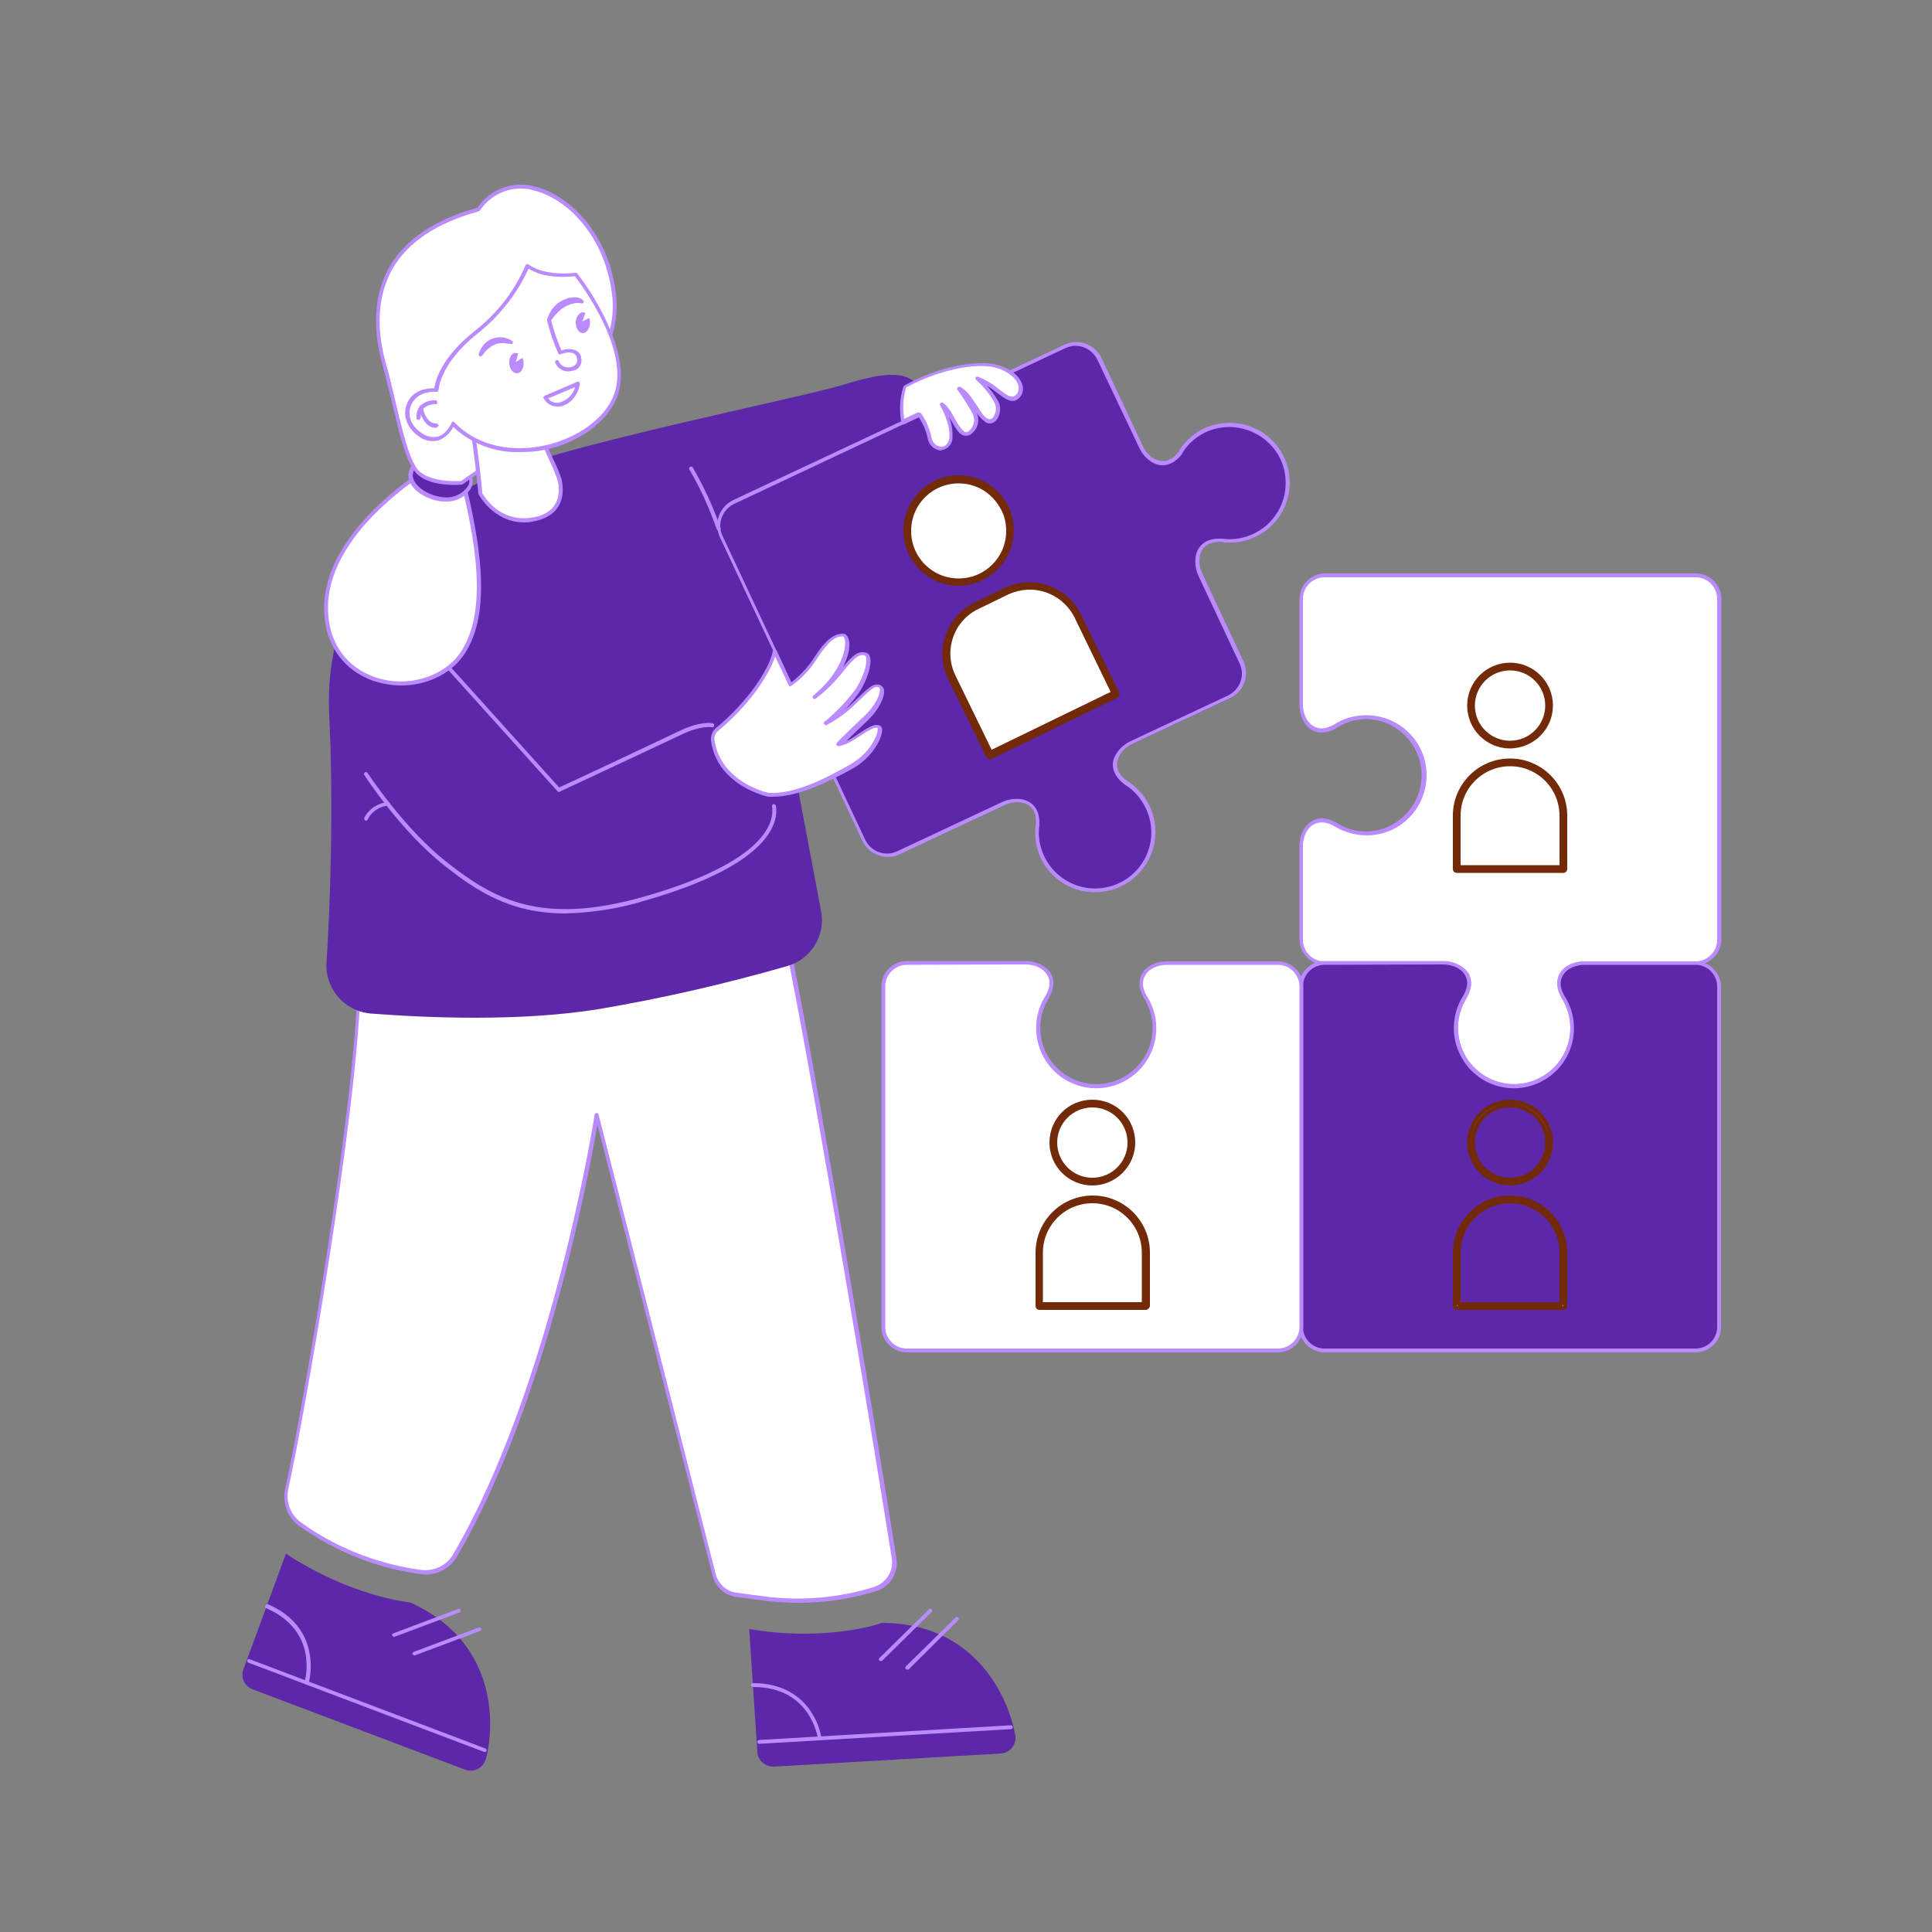 <svg transform="scale(1)" version="1.1" id="_x30_117_x5F_Hiring_x5F_5" xmlns="http://www.w3.org/2000/svg" xmlns:xlink="http://www.w3.org/1999/xlink" x="0px" y="0px" viewBox="0 0 500 500" xml:space="preserve" class="show_show__wrapper__graphic__5Waiy "><rect x="0" y="0" width="500" height="500" fill="#808080" stroke="none"/><title>React</title><style type="text/css">
	.st0{fill:#FFFFFF;}
	.st1{fill:#ba8bff;}
	.st2{fill:none;stroke:#732A09;stroke-linecap:round;stroke-linejoin:round;}
	.st3{fill:#5c27a9;}
</style><g id="puzzle-1"><path class="st0" d="M444.9,155v88.1c0,3.4-2.7,6.1-6.1,6.1H410c-3.7,0-8.6,2.9-5.6,8.6l0,0c1.6,2.4,2.5,5.3,2.5,8.2
		c0,8.3-6.7,15-15,15c-8.3,0-15-6.7-15-15c0-2.9,0.8-5.8,2.5-8.2l0,0c3-5.7-1.9-8.6-5.6-8.6h-30.7c-3.4,0-6.1-2.7-6.1-6.1v-24.2
		c0-3.7,2.9-8.6,8.6-5.6l0,0c2.4,1.6,5.3,2.5,8.2,2.5c8.3,0,15-6.7,15-15s-6.7-15-15-15l0,0c-2.9,0-5.8,0.8-8.2,2.5l0,0
		c-5.7,3-8.6-1.9-8.6-5.6V155c0-3.4,2.7-6.1,6.1-6.1h96C442.2,148.9,444.9,151.7,444.9,155z"></path><path class="st1" d="M391.9,281.6c-8.6,0-15.5-7-15.5-15.5c0-3,0.9-5.9,2.5-8.5l0,0l0,0c1.1-2,1.2-3.8,0.3-5.2
		c-1.1-1.9-3.6-2.7-5.5-2.7h-30.8c-3.6,0-6.6-3-6.6-6.6v-24.3c0-2.2,1-5,3.2-6.3c1.2-0.7,3.2-1.3,6.1,0.3h0.1l0,0
		c2.4,1.6,5.1,2.4,8,2.4c8-0.2,14.4-6.9,14.2-14.9c-0.2-7.7-6.4-14-14.2-14.2c-2.8,0-5.6,0.8-8,2.4l0,0l-0.1,0.1l0,0
		c-2.9,1.5-5,1-6.1,0.3c-2.2-1.3-3.2-4.1-3.2-6.3V155c0-3.6,3-6.6,6.6-6.6h96c3.6,0,6.6,3,6.6,6.6v88.1c0,3.6-3,6.6-6.6,6.6H410
		c-1.9,0-4.4,0.8-5.5,2.7c-0.9,1.4-0.8,3.2,0.3,5.2l0,0l0,0c4.7,7.2,2.6,16.8-4.6,21.5C397.7,280.7,394.8,281.5,391.9,281.6
		L391.9,281.6z M379.7,258.1L379.7,258.1c-4.4,6.7-2.5,15.7,4.2,20.1c6.7,4.4,15.7,2.5,20.1-4.2c3.2-4.8,3.2-11.1,0-15.9l0,0
		c0,0,0,0,0-0.1l0,0c-1.5-2.9-1-5-0.3-6.1c1.3-2.2,4.1-3.1,6.3-3.1h28.8c3.1,0,5.6-2.5,5.6-5.6V155c0-3.1-2.5-5.6-5.6-5.6h-96
		c-3.1,0-5.6,2.5-5.6,5.6v27.4c0,1.9,0.8,4.4,2.7,5.5c1.4,0.9,3.1,0.8,5.2-0.3l0,0c2.5-1.7,5.5-2.5,8.5-2.5
		c8.6,0,15.6,6.9,15.6,15.5c0,8.6-6.9,15.6-15.5,15.6c-3,0-6-0.9-8.6-2.5l0,0c-2-1.1-3.8-1.1-5.2-0.3c-1.9,1.1-2.7,3.6-2.7,5.5v24.3
		c0,3.1,2.5,5.6,5.6,5.6h30.8c2.2,0,5,1,6.4,3.1c0.7,1.2,1.3,3.2-0.3,6.1C379.7,258.1,379.7,258.1,379.7,258.1z"></path><path class="st0" d="M404.6,224.9H377v-13.8c0-7.6,6.2-13.8,13.8-13.8l0,0c7.6,0,13.8,6.2,13.8,13.8L404.6,224.9z"></path><path class="st0" d="M404.6,225.4H377c-0.3,0-0.5-0.2-0.5-0.5v-13.8c0-7.9,6.4-14.3,14.3-14.3c7.9,0,14.3,6.4,14.3,14.3v13.8
		C405.1,225.2,404.9,225.4,404.6,225.4z M377.6,224.4h26.5v-13.3c0-7.3-5.9-13.3-13.3-13.3c-7.3,0-13.3,5.9-13.3,13.3V224.4z"></path><circle class="st0" cx="390.8" cy="182.6" r="10.1"></circle><path class="st0" d="M390.8,193.2c-5.8,0-10.6-4.7-10.6-10.6S385,172,390.8,172c5.8,0,10.6,4.7,10.6,10.6v0
		C401.4,188.4,396.7,193.1,390.8,193.2z M390.8,173c-5.3,0-9.6,4.3-9.6,9.6s4.3,9.6,9.6,9.6c5.3,0,9.6-4.3,9.6-9.6c0,0,0,0,0,0
		C400.4,177.3,396.1,173,390.8,173z"></path><path class="st0" d="M404.6,224.9H377v-13.8c0-7.6,6.2-13.8,13.8-13.8l0,0c7.6,0,13.8,6.2,13.8,13.8L404.6,224.9z"></path><path class="st1" d="M404.6,225.4H377c-0.3,0-0.5-0.2-0.5-0.5v-13.8c0-7.9,6.4-14.3,14.3-14.3c7.9,0,14.3,6.4,14.3,14.3v13.8
		C405.1,225.2,404.9,225.4,404.6,225.4z M377.6,224.4h26.5v-13.3c0-7.3-5.9-13.3-13.3-13.3c-7.3,0-13.3,5.9-13.3,13.3V224.4z"></path><circle class="st0" cx="390.8" cy="182.6" r="10.1"></circle><path class="st1" d="M390.8,193.2c-5.8,0-10.6-4.7-10.6-10.6S385,172,390.8,172c5.8,0,10.6,4.7,10.6,10.6v0
		C401.4,188.4,396.7,193.1,390.8,193.2z M390.8,173c-5.3,0-9.6,4.3-9.6,9.6s4.3,9.6,9.6,9.6c5.3,0,9.6-4.3,9.6-9.6c0,0,0,0,0,0
		C400.4,177.3,396.1,173,390.8,173z"></path><path class="st2" d="M404.6,224.9H377v-13.8c0-7.6,6.2-13.8,13.8-13.8l0,0c7.6,0,13.8,6.2,13.8,13.8L404.6,224.9z"></path><path class="st2" d="M404.6,225.4H377c-0.3,0-0.5-0.2-0.5-0.5v-13.8c0-7.9,6.4-14.3,14.3-14.3c7.9,0,14.3,6.4,14.3,14.3v13.8
		C405.1,225.2,404.9,225.4,404.6,225.4z M377.6,224.4h26.5v-13.3c0-7.3-5.9-13.3-13.3-13.3c-7.3,0-13.3,5.9-13.3,13.3V224.4z"></path><circle class="st2" cx="390.8" cy="182.6" r="10.1"></circle><path class="st2" d="M390.8,193.2c-5.8,0-10.6-4.7-10.6-10.6S385,172,390.8,172c5.8,0,10.6,4.7,10.6,10.6v0
		C401.4,188.4,396.7,193.1,390.8,193.2z M390.8,173c-5.3,0-9.6,4.3-9.6,9.6s4.3,9.6,9.6,9.6c5.3,0,9.6-4.3,9.6-9.6c0,0,0,0,0,0
		C400.4,177.3,396.1,173,390.8,173z"></path></g><g id="puzzle-2"><path class="st3" d="M444.9,255.3v88.1c0,3.4-2.7,6.1-6.1,6.1h-96c-3.4,0-6.1-2.7-6.1-6.1v-88.1c0-3.4,2.7-6.1,6.1-6.1h30.8
		c3.7,0,8.6,2.9,5.6,8.6l0,0c-1.6,2.4-2.5,5.3-2.5,8.2c0,8.3,6.7,15,15,15c8.3,0,15-6.7,15-15c0-2.9-0.8-5.8-2.5-8.2l0,0
		c-3-5.7,1.9-8.6,5.6-8.6h28.8C442.1,249.2,444.9,252,444.9,255.3C444.9,255.3,444.9,255.3,444.9,255.3z"></path><path class="st1" d="M438.8,350h-96c-3.6,0-6.6-3-6.6-6.6v-88.1c0-3.6,3-6.6,6.6-6.6h30.8c2.2,0,5,1,6.4,3.1
		c0.7,1.2,1.3,3.2-0.3,6.2c0,0,0,0.1,0,0.1l0,0c-4.4,6.7-2.5,15.7,4.2,20.1c6.7,4.4,15.7,2.5,20.1-4.2c3.2-4.8,3.2-11.1,0-15.9l0,0
		c0,0,0,0,0-0.1l0,0c-1.5-2.9-1-5-0.3-6.1c1.3-2.2,4.1-3.1,6.3-3.1h28.8c3.6,0,6.6,3,6.6,6.6v88.1C445.4,347.1,442.4,350,438.8,350z
		 M342.8,249.7c-3.1,0-5.6,2.5-5.6,5.6v88.1c0,3.1,2.5,5.6,5.6,5.6h96c3.1,0,5.6-2.5,5.6-5.6v-88.1c0-3.1-2.5-5.6-5.6-5.6H410
		c-1.9,0-4.4,0.8-5.5,2.7c-0.9,1.4-0.8,3.2,0.3,5.2l0,0l0,0c4.7,7.2,2.7,16.8-4.5,21.5c-7.2,4.7-16.8,2.7-21.5-4.5
		c-3.4-5.2-3.4-11.9,0-17.1l0,0l0,0c1.1-2,1.2-3.8,0.3-5.2c-1.1-1.9-3.6-2.7-5.5-2.7L342.8,249.7z"></path><path class="st1" d="M404.6,338.5H377c-0.3,0-0.5-0.2-0.5-0.5v-13.8c0-7.9,6.4-14.3,14.3-14.3c7.9,0,14.3,6.4,14.3,14.3V338
		C405.1,338.3,404.9,338.5,404.6,338.5z M377.6,337.5h26.5v-13.3c0-7.3-5.9-13.3-13.3-13.3c-7.3,0-13.3,5.9-13.3,13.3V337.5z"></path><path class="st1" d="M390.8,306.3c-5.8,0-10.6-4.7-10.6-10.6s4.7-10.6,10.6-10.6s10.6,4.7,10.6,10.6v0
		C401.4,301.5,396.7,306.3,390.8,306.3z M390.8,286.1c-5.3,0-9.6,4.3-9.6,9.6s4.3,9.6,9.6,9.6s9.6-4.3,9.6-9.6v0
		C400.4,290.4,396.1,286.1,390.8,286.1z"></path><path class="st2" d="M404.6,338.5H377c-0.3,0-0.5-0.2-0.5-0.5v-13.8c0-7.9,6.4-14.3,14.3-14.3c7.9,0,14.3,6.4,14.3,14.3V338
		C405.1,338.3,404.9,338.5,404.6,338.5z M377.6,337.5h26.5v-13.3c0-7.3-5.9-13.3-13.3-13.3c-7.3,0-13.3,5.9-13.3,13.3V337.5z"></path><path class="st2" d="M390.8,306.3c-5.8,0-10.6-4.7-10.6-10.6s4.7-10.6,10.6-10.6s10.6,4.7,10.6,10.6v0
		C401.4,301.5,396.7,306.3,390.8,306.3z M390.8,286.1c-5.3,0-9.6,4.3-9.6,9.6s4.3,9.6,9.6,9.6s9.6-4.3,9.6-9.6v0
		C400.4,290.4,396.1,286.1,390.8,286.1z"></path></g><g id="puzzle-3"><path class="st0" d="M336.8,255.3v88.1c0,3.4-2.7,6.1-6.1,6.1h-96c-3.4,0-6.1-2.7-6.1-6.1v-88.1c0-3.4,2.7-6.1,6.1-6.1h30.8
		c3.7,0,8.6,2.9,5.6,8.6l0,0c-1.6,2.4-2.5,5.3-2.5,8.2c0,8.3,6.7,15,15,15c8.3,0,15-6.7,15-15c0-2.9-0.8-5.8-2.5-8.2l0,0
		c-3-5.7,1.9-8.6,5.6-8.6h28.8C334,249.2,336.7,252,336.8,255.3C336.8,255.3,336.8,255.3,336.8,255.3z"></path><path class="st1" d="M330.7,350h-96c-3.6,0-6.6-3-6.6-6.6v-88.1c0-3.6,3-6.6,6.6-6.6h30.8c2.2,0,5,1,6.4,3.1
		c0.7,1.2,1.3,3.2-0.3,6.2c0,0,0,0.1,0,0.1l0,0c-4.4,6.7-2.5,15.7,4.2,20.1c6.7,4.4,15.7,2.5,20.1-4.2c3.2-4.8,3.2-11.1,0-15.9l0,0
		c0,0,0,0,0-0.1l0,0c-1.5-2.9-1-5-0.3-6.1c1.3-2.2,4.1-3.1,6.3-3.1h28.8c3.6,0,6.6,3,6.6,6.6v88.1C337.2,347.1,334.3,350,330.7,350z
		 M234.7,249.7c-3.1,0-5.6,2.5-5.6,5.6v88.1c0,3.1,2.5,5.6,5.6,5.6h96c3.1,0,5.6-2.5,5.6-5.6v-88.1c0-3.1-2.5-5.6-5.6-5.6h-28.8
		c-1.9,0-4.4,0.8-5.5,2.7c-0.9,1.4-0.8,3.2,0.3,5.2l0,0l0,0c4.7,7.2,2.7,16.8-4.5,21.5c-7.2,4.7-16.8,2.7-21.5-4.5
		c-3.4-5.2-3.4-11.9,0-17.1l0,0l0,0c1.1-2,1.2-3.8,0.3-5.2c-1.1-1.9-3.6-2.7-5.5-2.7L234.7,249.7z"></path><path class="st0" d="M296.5,338h-27.5v-13.8c0-7.6,6.2-13.8,13.8-13.8c0,0,0,0,0,0l0,0c7.6,0,13.8,6.2,13.8,13.8c0,0,0,0,0,0V338z"></path><path class="st0" d="M296.5,338.5h-27.5c-0.3,0-0.5-0.2-0.5-0.5v-13.8c0-7.9,6.4-14.3,14.3-14.3c7.9,0,14.3,6.4,14.3,14.3V338
		C297,338.3,296.7,338.5,296.5,338.5L296.5,338.5z M269.5,337.5H296v-13.3c0-7.3-5.9-13.3-13.3-13.3c-7.3,0-13.3,5.9-13.3,13.3
		V337.5z"></path><circle class="st0" cx="282.7" cy="295.7" r="10.1"></circle><path class="st0" d="M282.7,306.3c-5.8,0-10.6-4.7-10.6-10.6s4.7-10.6,10.6-10.6s10.6,4.7,10.6,10.6v0
		C293.3,301.5,288.5,306.3,282.7,306.3z M282.7,286.1c-5.3,0-9.6,4.3-9.6,9.6s4.3,9.6,9.6,9.6s9.6-4.3,9.6-9.6v0
		C292.3,290.4,288,286.1,282.7,286.1z"></path><path class="st0" d="M296.5,338h-27.5v-13.8c0-7.6,6.2-13.8,13.8-13.8c0,0,0,0,0,0l0,0c7.6,0,13.8,6.2,13.8,13.8c0,0,0,0,0,0V338z"></path><path class="st1" d="M296.5,338.5h-27.5c-0.3,0-0.5-0.2-0.5-0.5v-13.8c0-7.9,6.4-14.3,14.3-14.3c7.9,0,14.3,6.4,14.3,14.3V338
		C297,338.3,296.7,338.5,296.5,338.5L296.5,338.5z M269.5,337.5H296v-13.3c0-7.3-5.9-13.3-13.3-13.3c-7.3,0-13.3,5.9-13.3,13.3
		V337.5z"></path><circle class="st0" cx="282.7" cy="295.7" r="10.1"></circle><path class="st1" d="M282.7,306.3c-5.8,0-10.6-4.7-10.6-10.6s4.7-10.6,10.6-10.6s10.6,4.7,10.6,10.6v0
		C293.3,301.5,288.5,306.3,282.7,306.3z M282.7,286.1c-5.3,0-9.6,4.3-9.6,9.6s4.3,9.6,9.6,9.6s9.6-4.3,9.6-9.6v0
		C292.3,290.4,288,286.1,282.7,286.1z"></path><path class="st2" d="M296.5,338h-27.5v-13.8c0-7.6,6.2-13.8,13.8-13.8c0,0,0,0,0,0l0,0c7.6,0,13.8,6.2,13.8,13.8c0,0,0,0,0,0V338z"></path><path class="st2" d="M296.5,338.5h-27.5c-0.3,0-0.5-0.2-0.5-0.5v-13.8c0-7.9,6.4-14.3,14.3-14.3c7.9,0,14.3,6.4,14.3,14.3V338
		C297,338.3,296.7,338.5,296.5,338.5L296.5,338.5z M269.5,337.5H296v-13.3c0-7.3-5.9-13.3-13.3-13.3c-7.3,0-13.3,5.9-13.3,13.3
		V337.5z"></path><circle class="st2" cx="282.7" cy="295.7" r="10.1"></circle><path class="st2" d="M282.7,306.3c-5.8,0-10.6-4.7-10.6-10.6s4.7-10.6,10.6-10.6s10.6,4.7,10.6,10.6v0
		C293.3,301.5,288.5,306.3,282.7,306.3z M282.7,286.1c-5.3,0-9.6,4.3-9.6,9.6s4.3,9.6,9.6,9.6s9.6-4.3,9.6-9.6v0
		C292.3,290.4,288,286.1,282.7,286.1z"></path></g><g id="character"><path class="st0" d="M203.5,243.3c7,33.6,24.1,135.9,27.8,160.1c0.5,3.5-1.6,6.8-4.9,7.9l0,0c-9.4,2.9-19.2,3.7-28.9,2.4l-6.8-0.9
		c-2.9-0.4-5.2-2.5-5.9-5.3l-30.3-118.9c0,0-10.7,69.6-36.7,113.9c-1.8,3.1-5.3,4.8-8.8,4.4l0,0c-10.3-1.4-20.2-5.1-28.9-10.8
		l-2-1.4c-3.1-2-4.6-5.7-3.8-9.3c4.3-19.6,17.7-96.9,18.7-129.6L203.5,243.3z"></path><path class="st1" d="M206.6,414.8c-3.1,0-6.1-0.2-9.1-0.6l-6.8-0.9c-3.1-0.4-5.6-2.6-6.3-5.6L154.6,291
		c-2.1,12.6-13.3,72.4-36.3,111.8c-1.9,3.3-5.6,5.1-9.3,4.6c-10.4-1.4-20.4-5.1-29.2-10.9l-2-1.3c-3.2-2.1-4.8-6-4-9.8
		c4.3-19.5,17.7-96.4,18.7-129.5c0-0.2,0.2-0.5,0.4-0.5l110.7-12.5c0.3,0,0.5,0.1,0.6,0.4c7.2,34.5,24.3,137.5,27.8,160.1
		c0.6,3.7-1.7,7.3-5.3,8.4C220.1,413.8,213.4,414.8,206.6,414.8z M154.4,288c0.2,0,0.4,0.2,0.5,0.4l30.3,118.9
		c0.7,2.6,2.8,4.6,5.5,4.9l6.8,0.9c9.6,1.3,19.4,0.5,28.7-2.4c3.1-1,5.1-4.1,4.6-7.3c-3.5-22.6-20.4-124.7-27.7-159.6L93.3,256.2
		c-1.1,33.4-14.4,109.8-18.7,129.2c-0.7,3.4,0.7,6.9,3.6,8.8l2,1.4c8.7,5.7,18.5,9.3,28.8,10.7c3.4,0.4,6.7-1.2,8.3-4.1
		c25.6-43.7,36.5-113,36.6-113.8C154,288.2,154.2,288.1,154.4,288L154.4,288z"></path><path class="st3" d="M238.1,100.3c-3.1-4.2-8.3-4.3-19.6-0.8s-73.6,15.8-91.2,23.8s-43.9,24.8-42.1,61.8
		c1.2,24.4,0.2,49.8-0.7,64.1c-0.4,6.7,4.7,12.5,11.4,13.1c14.3,1.1,38.8,2.2,59.4-1.2c16.4-2.8,32.5-6.5,48.5-11.1
		c6.1-1.8,9.9-7.9,8.7-14.2l-8.8-46.6l34.4-73.1V100.3z"></path><path class="st3" d="M312.3,111.2c-2.9,1.2-5.4,3.3-7,6l0,0c-3.9,5.1-8.6,1.9-10.1-1.4l-10.7-22.8c-1.6-3.4-5.6-4.8-8.9-3.3
		c0,0,0,0-0.1,0l-85.7,40.2c-3.4,1.6-4.8,5.6-3.3,9c0,0,0,0,0,0l36.9,78.6c1.6,3.4,5.6,4.8,9,3.3c0,0,0,0,0,0l27.3-12.8
		c3.4-1.6,9-1.1,8.7,5.4l0,0c-0.4,2.8,0,5.6,1.1,8.2c3.4,7.6,12.3,10.9,19.9,7.5c7.6-3.4,10.9-12.3,7.5-19.9
		c-1.2-2.7-3.2-4.9-5.7-6.4l0,0c-5.1-3.9-1.9-8.6,1.5-10.1l25.4-11.9c3.4-1.6,4.8-5.6,3.3-9c0,0,0,0,0,0l-10.7-22.8
		c-1.6-3.4-1.1-9,5.4-8.7l0,0c8.2,1.2,15.8-4.5,17-12.7c0.5-3.2-0.1-6.5-1.7-9.3C327.7,111.2,319.5,108.2,312.3,111.2z"></path><path class="st1" d="M283.5,230.9c-8.6,0.1-15.6-6.8-15.6-15.4c0-0.8,0-1.5,0.2-2.3l0,0l0,0c0.1-2.3-0.5-3.9-1.9-4.8
		c-1.8-1.2-4.4-0.9-6.1-0.1l-27.3,12.8c-3.6,1.7-7.9,0.1-9.6-3.5l-36.9-78.6c-1.7-3.6-0.1-7.9,3.5-9.6c0,0,0,0,0,0l85.7-40.2
		c3.6-1.7,7.9-0.1,9.6,3.5l10.7,22.8c0.8,1.8,2.6,3.6,4.8,3.8c1.6,0.2,3.2-0.7,4.5-2.5l0,0l0-0.1c1.7-2.7,4.2-4.9,7.1-6.1l0,0
		c7.4-3,15.9-0.1,19.7,6.9c4.1,7.5,1.3,17-6.3,21.1c-2.9,1.6-6.3,2.2-9.6,1.7h-0.1c-2.2-0.1-3.8,0.6-4.7,1.9
		c-1.2,1.8-0.9,4.4-0.1,6.1l10.7,22.8c1.7,3.6,0.1,7.9-3.5,9.6l-25.4,11.9c-2,0.9-3.4,2.6-3.8,4.8c-0.2,1.6,0.6,3.2,2.5,4.6l0,0
		c0,0,0,0,0.1,0.1c7.3,4.5,9.5,14.1,5,21.4C293.8,228.1,288.8,230.9,283.5,230.9z M269,213.3c0,0.1,0,0.1,0,0.2
		c-0.4,2.6,0,5.3,1.1,7.8c3.2,7.1,11.4,10.5,18.7,7.6c7.5-3,11.1-11.4,8.1-18.9c-1.2-2.9-3.2-5.4-5.9-7l-0.1-0.1l0,0
		c-2.6-2-3-4.1-2.9-5.4c0.3-2.5,2.4-4.6,4.4-5.6l25.4-11.9c3.1-1.5,4.5-5.2,3-8.3c0,0,0,0,0,0l-10.7-22.8c-0.9-2-1.2-5,0.2-7.1
		c0.8-1.2,2.4-2.5,5.7-2.4l0,0c0.1,0,0.1,0,0.2,0c8,1.1,15.3-4.5,16.4-12.4c0.4-3.1-0.1-6.2-1.6-8.9c-3.6-6.5-11.5-9.3-18.4-6.5l0,0
		c-2.8,1.2-5.2,3.2-6.7,5.8v0.1l0,0c-2,2.6-4.1,3-5.5,2.9c-2.5-0.3-4.6-2.4-5.5-4.4L284,93.1c-1.5-3.1-5.2-4.5-8.3-3L190,130.4
		c-3.1,1.5-4.5,5.2-3,8.3c0,0,0,0,0,0l36.9,78.6c1.5,3.1,5.2,4.5,8.3,3l27.3-12.8c2-0.9,5-1.2,7.1,0.2
		C267.7,208.4,269.1,210,269,213.3L269,213.3z M305.4,117.2L305.4,117.2z"></path><path class="st0" d="M288.7,179.5l-32.6,15.9l-9.9-20.2c-3.3-6.8-0.5-15.1,6.3-18.4c0,0,0,0,0,0l7.8-3.8c6.8-3.3,15.1-0.5,18.4,6.3
		L288.7,179.5z"></path><path class="st0" d="M256.2,195.9c-0.1,0-0.1,0-0.2,0c-0.1,0-0.2-0.1-0.3-0.2l-9.9-20.2c-3.4-7.1-0.5-15.6,6.6-19.1l7.8-3.8
		c7.1-3.4,15.6-0.5,19.1,6.6l9.9,20.2c0.1,0.2,0,0.5-0.2,0.7c0,0,0,0,0,0l-32.6,15.9C256.3,195.9,256.2,195.9,256.2,195.9z
		 M266.5,152.1c-2,0-4,0.5-5.8,1.3l-7.8,3.8c-6.6,3.2-9.3,11.2-6.1,17.8c0,0,0,0,0,0l9.6,19.7l31.7-15.4l-9.6-19.8
		C276.2,155,271.6,152.1,266.5,152.1L266.5,152.1z"></path><circle class="st0" cx="248" cy="137.4" r="13.3"></circle><path class="st0" d="M248.1,151.1c-7.6,0-13.8-6.2-13.8-13.8c0-7.6,6.2-13.8,13.8-13.8c5.3,0,10.1,3,12.4,7.7l0,0
		c3.3,6.8,0.5,15.1-6.4,18.4C252.2,150.6,250.1,151.1,248.1,151.1z M248.1,124.6c-7.1,0-12.8,5.7-12.8,12.8s5.7,12.8,12.8,12.8
		s12.8-5.7,12.8-12.8c0-1.9-0.4-3.9-1.3-5.6l0,0c-1.5-3-4.1-5.4-7.3-6.5C250.9,124.8,249.4,124.6,248.1,124.6L248.1,124.6z"></path><path class="st0" d="M288.7,179.5l-32.6,15.9l-9.9-20.2c-3.3-6.8-0.5-15.1,6.3-18.4c0,0,0,0,0,0l7.8-3.8c6.8-3.3,15.1-0.5,18.4,6.3
		L288.7,179.5z"></path><path class="st1" d="M256.2,195.9c-0.1,0-0.1,0-0.2,0c-0.1,0-0.2-0.1-0.3-0.2l-9.9-20.2c-3.4-7.1-0.5-15.6,6.6-19.1l7.8-3.8
		c7.1-3.4,15.6-0.5,19.1,6.6l9.9,20.2c0.1,0.2,0,0.5-0.2,0.7c0,0,0,0,0,0l-32.6,15.9C256.3,195.9,256.2,195.9,256.2,195.9z
		 M266.5,152.1c-2,0-4,0.5-5.8,1.3l-7.8,3.8c-6.6,3.2-9.3,11.2-6.1,17.8c0,0,0,0,0,0l9.6,19.7l31.7-15.4l-9.6-19.8
		C276.2,155,271.6,152.1,266.5,152.1L266.5,152.1z"></path><circle class="st0" cx="248" cy="137.4" r="13.3"></circle><path class="st1" d="M248.1,151.1c-7.6,0-13.8-6.2-13.8-13.8c0-7.6,6.2-13.8,13.8-13.8c5.3,0,10.1,3,12.4,7.7l0,0
		c3.3,6.8,0.5,15.1-6.4,18.4C252.2,150.6,250.1,151.1,248.1,151.1z M248.1,124.6c-7.1,0-12.8,5.7-12.8,12.8s5.7,12.8,12.8,12.8
		s12.8-5.7,12.8-12.8c0-1.9-0.4-3.9-1.3-5.6l0,0c-1.5-3-4.1-5.4-7.3-6.5C250.9,124.8,249.4,124.6,248.1,124.6L248.1,124.6z"></path><path class="st2" d="M288.7,179.5l-32.6,15.9l-9.9-20.2c-3.3-6.8-0.5-15.1,6.3-18.4c0,0,0,0,0,0l7.8-3.8c6.8-3.3,15.1-0.5,18.4,6.3
		L288.7,179.5z"></path><path class="st2" d="M256.2,195.9c-0.1,0-0.1,0-0.2,0c-0.1,0-0.2-0.1-0.3-0.2l-9.9-20.2c-3.4-7.1-0.5-15.6,6.6-19.1l7.8-3.8
		c7.1-3.4,15.6-0.5,19.1,6.6l9.9,20.2c0.1,0.2,0,0.5-0.2,0.7c0,0,0,0,0,0l-32.6,15.9C256.3,195.9,256.2,195.9,256.2,195.9z
		 M266.5,152.1c-2,0-4,0.5-5.8,1.3l-7.8,3.8c-6.6,3.2-9.3,11.2-6.1,17.8c0,0,0,0,0,0l9.6,19.7l31.7-15.4l-9.6-19.8
		C276.2,155,271.6,152.1,266.5,152.1L266.5,152.1z"></path><circle class="st2" cx="248" cy="137.4" r="13.3"></circle><path class="st2" d="M248.1,151.1c-7.6,0-13.8-6.2-13.8-13.8c0-7.6,6.2-13.8,13.8-13.8c5.3,0,10.1,3,12.4,7.7l0,0
		c3.3,6.8,0.5,15.1-6.4,18.4C252.2,150.6,250.1,151.1,248.1,151.1z M248.1,124.6c-7.1,0-12.8,5.7-12.8,12.8s5.7,12.8,12.8,12.8
		s12.8-5.7,12.8-12.8c0-1.9-0.4-3.9-1.3-5.6l0,0c-1.5-3-4.1-5.4-7.3-6.5C250.9,124.8,249.4,124.6,248.1,124.6L248.1,124.6z"></path><path class="st0" d="M185.6,188.7c8.6-7,14.1-15.8,14.9-20.2l4.1,8.7c2.6-1.9,4.8-4.2,6.5-6.9c2.7-4.3,4.9-6.1,7-5.9
		s1.9,8.5-7.3,16.2c2.6-2,4.9-4.3,7-6.9c3-4,4.3-4.9,6.1-4.4s0.6,5.9-2.4,10c-2.3,2.9-4.8,5.6-7.7,7.9c2.8-1.4,5.3-3.3,7.5-5.5
		c3.9-3.8,5.1-4.9,6.4-4.2s0,4.9-3.9,8.4s-6.9,6.7-6.9,6.7s1.7-0.1,5-2.4s4.7-2.9,5.5-2.3s-1,6.6-7.1,10.2s-14.5,7.9-21.5,7.5
		c0,0-12.9-2.6-14.4-14.2C184.3,190.5,184.8,189.4,185.6,188.7z"></path><path class="st1" d="M199.9,206.2c-0.3,0-0.7,0-1,0s-13.4-2.9-14.9-14.6c-0.1-1.2,0.4-2.5,1.3-3.2l0,0c8.2-6.7,13.9-15.4,14.7-19.9
		c0.1-0.3,0.3-0.5,0.6-0.4c0.2,0,0.3,0.1,0.4,0.3l3.8,8.2c2.3-1.8,4.3-3.9,5.9-6.4c2.8-4.4,5.1-6.3,7.5-6.2c0.4,0,1,0.2,1.4,1.3
		c0.5,1.5,0.2,4.2-1.4,7.3c2.5-3.1,3.9-4.2,5.9-3.7c0.5,0.1,0.9,0.5,1,1c0.7,1.9-0.7,6.4-3.1,9.8c-1,1.4-2.2,2.8-3.4,4
		c0.8-0.7,1.7-1.4,2.4-2.1c3.7-3.6,5.2-5.1,7-4.2c0.4,0.2,0.7,0.7,0.8,1.2c0.2,1.7-1.2,5-4.5,8.1c-2.2,2.1-4.2,4-5.4,5.2
		c1-0.5,2-1,2.9-1.7c3.3-2.2,5-3.1,6.1-2.3c0.3,0.3,0.5,0.8,0.4,1.2c-0.1,1.8-2.1,6.6-7.6,9.8C214.6,202.2,206.8,206.2,199.9,206.2z
		 M185.9,189.1c-0.7,0.6-1.1,1.4-1,2.3c1.5,11.1,13.9,13.8,14,13.8c6.8,0.4,14.9-3.8,21.2-7.4c5.9-3.4,7.4-8.8,7-9.4
		c-0.6-0.4-2.3,0.6-4.9,2.3c-3.3,2.3-5.1,2.4-5.2,2.4c-0.2,0-0.4-0.1-0.5-0.3c-0.1-0.2-0.1-0.4,0.1-0.6c0,0,3.1-3.2,6.9-6.7
		c3.2-3,4.4-6,4.2-7.2c0-0.2-0.1-0.3-0.2-0.4c-1-0.5-2,0.3-5.9,4.1c-2.2,2.2-4.8,4.1-7.6,5.6c-0.2,0.1-0.5,0.1-0.7-0.2
		s-0.1-0.5,0.2-0.7l0,0c2.8-2.3,5.4-5,7.6-7.9c2.4-3.3,3.5-7.4,3-8.8c-0.1-0.3-0.3-0.3-0.3-0.4c-1.4-0.3-2.5,0.3-5.6,4.2
		c-2.1,2.6-4.4,5-7.1,7c-0.2,0.2-0.5,0.1-0.7-0.1c-0.2-0.2-0.1-0.5,0.1-0.7c7.6-6.3,8.7-12.8,8.1-14.7c-0.1-0.2-0.2-0.6-0.5-0.6
		c-2-0.1-4,1.6-6.6,5.7c-1.8,2.8-4,5.2-6.7,7.1c-0.1,0.1-0.3,0.1-0.4,0.1c-0.1,0-0.3-0.1-0.3-0.3l-3.5-7.4
		C199,174.9,193.5,182.9,185.9,189.1L185.9,189.1z"></path><path class="st0" d="M234.2,100.1c7.9-4.4,18.7-7,24.3-5.1s7,6.2,4.6,7.9s-5.1-3.2-10.1-4.8c1.9,1.7,3.5,3.6,4.7,5.8
		c1.5,3-0.4,6-2.5,5s-4.3-7.1-7.1-8.2c1.5,2,2.8,4.2,4,6.3c1.4,2.8-1.2,6.3-3,5.1s-3.4-6-5.6-7.5c0,0,2.9,5,2.5,8.7s-4.8,3.5-5.5,0
		c-0.5-2.2-1.4-4.2-2.6-6l-4.2,2C233.2,106.3,233.3,103.1,234.2,100.1z"></path><path class="st1" d="M243.6,116.6c-1.8-0.1-3.2-1.4-3.5-3.1c-0.4-2-1.2-3.8-2.3-5.5l-3.8,1.8c-0.1,0.1-0.3,0.1-0.4,0
		c-0.1-0.1-0.2-0.2-0.3-0.3c-0.6-3.1-0.5-6.4,0.5-9.4c0-0.1,0.1-0.2,0.2-0.3c8.5-4.8,19.1-7,24.7-5.2c4,1.3,5.7,3.7,6,5.5
		c0.2,1.2-0.3,2.5-1.3,3.2c-1.6,1.2-3.3-0.1-5.3-1.6c-0.9-0.7-1.7-1.3-2.7-1.9c1.1,1.2,2,2.4,2.8,3.8c1,1.6,0.8,3.7-0.4,5.2
		c-0.7,0.8-1.8,1-2.7,0.5c-1.1-0.8-2-1.8-2.7-3.1l0.3,0.5c0.9,1.8,0.5,4-1,5.3c-0.7,0.8-1.8,1-2.8,0.5c-1-0.6-1.8-2-2.7-3.6
		c-0.2-0.3-0.4-0.7-0.6-1c0.7,1.7,1,3.6,0.9,5.4c0,1.7-1.3,3-2.9,3.2L243.6,116.6z M238,106.8c0.2,0,0.3,0.1,0.4,0.2
		c1.3,1.9,2.2,4,2.7,6.3c0.2,1.3,1.3,2.3,2.6,2.3c0.8,0,1.8-0.7,2-2.3c0.4-3.6-2.4-8.4-2.4-8.4c-0.1-0.2-0.1-0.5,0.1-0.6
		c0.2-0.1,0.4-0.2,0.6-0.1c1.3,0.9,2.3,2.6,3.2,4.3c0.6,1.2,1.4,2.3,2.3,3.2c0.6,0.4,1.3-0.1,1.5-0.4c1.1-1.1,1.4-2.7,0.8-4.1
		c-1.2-2.2-2.5-4.3-4-6.3c-0.2-0.2-0.1-0.6,0.1-0.7c0.1-0.1,0.3-0.1,0.5-0.1c1.7,0.7,3,2.8,4.4,4.8c0.9,1.5,1.9,3,2.7,3.4
		c0.5,0.3,1.2,0.2,1.5-0.3c0.9-1.2,1-2.8,0.2-4.1c-1.2-2.1-2.8-4-4.6-5.6c-0.2-0.2-0.2-0.4-0.1-0.6c0.1-0.2,0.4-0.3,0.6-0.2
		c2,0.8,3.9,1.9,5.5,3.3c2,1.5,3.1,2.3,4.1,1.6c0.7-0.5,1-1.4,0.9-2.3c-0.2-1.5-1.8-3.6-5.4-4.8c-5.2-1.7-15.6,0.5-23.7,5
		c-0.8,2.6-0.9,5.4-0.5,8.1l3.6-1.7C237.8,106.8,237.9,106.8,238,106.8z"></path><path class="st1" d="M144.7,205c-0.1,0-0.3-0.1-0.4-0.2l-30.1-33.4c-0.2-0.2-0.2-0.5,0-0.7c0,0,0,0,0,0c0.2-0.2,0.5-0.2,0.7,0
		c0,0,0,0,0,0l29.8,33.1c3.1-1.4,26.5-12.4,31.3-14.7c5.2-2.5,8.3-2,8.4-1.9c0.3,0,0.5,0.3,0.4,0.6c0,0.3-0.3,0.5-0.6,0.4
		c0,0-2.9-0.5-7.8,1.9c-5.1,2.4-31.3,14.7-31.6,14.8C144.9,205,144.8,205,144.7,205z"></path><path class="st1" d="M146.3,236.4c-14,0-22.7-5.6-31.3-12.4c-11.2-8.8-20.6-23.2-20.7-23.4c-0.2-0.2-0.1-0.5,0.1-0.7
		c0.2-0.2,0.5-0.1,0.7,0.1c0.1,0.1,9.4,14.4,20.5,23.1c12.1,9.5,24.3,16.7,51.6,8.8c31.3-9.1,33.2-19.3,32.6-23.2
		c0-0.3,0.1-0.5,0.4-0.6c0.3,0,0.5,0.2,0.6,0.4c0.7,4.2-1.2,15.1-33.3,24.4C160.6,235.1,153.5,236.2,146.3,236.4z"></path><path class="st1" d="M94.7,212.4c-0.1,0-0.2,0-0.2-0.1c-0.2-0.1-0.3-0.4-0.2-0.7c0,0,0,0,0,0c1.2-2.3,3.5-3.8,6.1-4
		c0.3,0,0.5,0.2,0.5,0.4c0,0,0,0,0,0c0,0.3-0.2,0.5-0.5,0.5c-2.2,0.2-4.2,1.5-5.2,3.5C95.1,212.3,94.9,212.4,94.7,212.4z"></path><path class="st1" d="M186,137.3c-0.2,0-0.4-0.1-0.5-0.3c-1.9-5.4-4.2-10.6-7.1-15.5c-0.1-0.2-0.1-0.5,0.2-0.7
		c0.2-0.1,0.5-0.1,0.7,0.2l0,0c2.9,5,5.3,10.2,7.2,15.7c0.1,0.3-0.1,0.5-0.3,0.6L186,137.3z"></path><path class="st0" d="M119.1,121.2c1.9,9.8,9.6,35,0.3,48.2s-35.8,9-35-12.9s31.1-38.1,31.1-38.1L119.1,121.2z"></path><path class="st1" d="M103.9,177.4c-2.4,0-4.7-0.4-7-1.1c-8.5-2.9-13.3-10.2-13-19.8c0.8-22,31.1-38.4,31.4-38.5
		c0.2-0.1,0.4-0.1,0.6,0l3.6,2.9c0.1,0.1,0.2,0.2,0.2,0.3c0.3,1.4,0.6,3.1,1.1,5c2.7,12,7.2,32.1-0.9,43.5
		C116.4,174.6,110.2,177.4,103.9,177.4z M115.5,119c-3.1,1.7-29.9,17.2-30.6,37.5c-0.3,9.1,4.3,16.1,12.3,18.8s17.3,0.1,21.8-6.2
		c7.8-11.1,3.4-30.9,0.7-42.8c-0.4-1.9-0.8-3.5-1-4.8L115.5,119z"></path><path class="st3" d="M121.6,123.5c1.4,2.3-2.2,6.6-7.7,5.7s-10.8-5.7-5.4-9.8S121.6,123.5,121.6,123.5z"></path><path class="st1" d="M115.4,129.8c-0.5,0-1,0-1.6-0.1c-3.9-0.6-7.3-3-8-5.7c-0.3-1.3-0.2-3.2,2.4-5.1c5.8-4.3,13.4,3.8,13.7,4.2
		l0.1,0.1c0.6,1.2,0.4,2.5-0.4,3.6C120.1,128.8,117.8,129.9,115.4,129.8z M112,118.7c-1.1,0-2.2,0.3-3.1,1c-1.7,1.2-2.3,2.6-2,4
		c0.6,2.2,3.7,4.4,7.2,4.9c2.6,0.5,5.2-0.4,6.8-2.5c0.6-0.7,0.7-1.6,0.4-2.4C120.7,123.3,116.2,118.7,112,118.7z"></path><path class="st0" d="M123.9,54.2c10.4-14.5,33.1-0.4,35.2,22.8s-30.4,41.4-30.4,41.4l-9.1,6.4c0,0-8.6,0.8-11.8-3.1
		s-5.3-16.6-8.4-27.8S95,62,123.9,54.2z"></path><path class="st1" d="M117.7,125.5c-2.8,0-7.9-0.4-10.3-3.4s-4-9.7-5.9-17.7c-0.8-3.4-1.7-6.9-2.6-10.3c-1.8-6.6-3-16.3,1.8-24.9
		c4.1-7.2,11.8-12.4,22.8-15.4c3.4-5,9.6-7.2,15.4-5.4c9.2,2.5,19.2,13.1,20.6,28.6c2.1,23.3-30.3,41.8-30.6,41.9l-9.1,6.4
		c-0.1,0-0.2,0.1-0.2,0.1C119.6,125.4,118.8,125.5,117.7,125.5z M134.7,48.8c-4.2,0-8.2,2.2-10.5,5.7c-0.1,0.1-0.2,0.2-0.3,0.2
		c-10.9,3-18.4,8-22.4,15c-4.6,8.3-3.5,17.7-1.7,24.1c1,3.4,1.8,7,2.6,10.4c1.8,7.5,3.5,14.6,5.7,17.3c2.8,3.4,10.2,3,11.2,3l9-6.3
		c0.4-0.2,32.2-18.4,30.2-41c-1.4-15.1-11-25.4-19.9-27.8C137.4,49,136.1,48.8,134.7,48.8L134.7,48.8z M123.9,54.2L123.9,54.2z"></path><path class="st0" d="M121.8,107.9c1.6,9.1,2.6,19.9,2.6,19.9s4.1,8,13.2,6.8s7.6-8.9,7.2-10.5s-2.8-6.3-3.4-8
		S121.8,107.9,121.8,107.9z"></path><path class="st1" d="M135.7,135.2c-8,0-11.7-7.1-11.8-7.2c0-0.1-0.1-0.1-0.1-0.2c0-0.1-1-10.9-2.6-19.9c0-0.3,0.1-0.5,0.4-0.6
		c0.1,0,0.2,0,0.2,0c5.8,2,19.3,6.8,20,8.5c0.2,0.7,0.8,1.8,1.4,3.1c0.8,1.6,1.5,3.3,2.1,5c0.3,1.3,0.9,4.8-1,7.5
		c-1.3,1.9-3.6,3.1-6.6,3.6C137,135.2,136.3,135.2,135.7,135.2z M124.8,127.6c0.5,0.9,4.4,7.5,12.6,6.4c2.8-0.4,4.8-1.4,6-3.1
		c1.7-2.4,1.2-5.5,0.9-6.7c-0.6-1.6-1.2-3.2-2-4.8c-0.6-1.3-1.1-2.5-1.4-3.2c-0.6-1-9.7-4.6-18.5-7.6
		C123.8,117,124.8,126.5,124.8,127.6z"></path><path class="st0" d="M149,71c0,0,15.8,19.9,9.9,32.4s-29.6,19-41.7,6.3c0,0-2.8,6.9-8.7,2.7s-3-12,4.3-11.4c0,0,0.2-7,10.2-14.9
		s13.4-17.3,13.4-17.3S140,72,149,71z"></path><path class="st1" d="M134.4,117c-6.3,0.2-12.5-2.2-17.1-6.5c-0.8,1.6-2.2,2.9-3.9,3.5c-1.8,0.4-3.8,0-5.2-1.2c-2.8-2-4-5.1-3-8
		s3.7-4.4,7.2-4.3c0.2-1.8,1.7-7.9,10.4-14.8c5.8-4.5,10.3-10.3,13.2-17c0.1-0.2,0.2-0.3,0.4-0.3c0.2,0,0.3,0,0.5,0.1
		c0,0,3.4,3,12.1,2.1c0.2,0,0.3,0,0.4,0.2c2.8,3.6,5.2,7.5,7.2,11.6c4.3,8.8,5.2,16,2.7,21.3c-3.1,6.5-10.9,11.6-19.9,13
		C137.8,116.9,136.1,117,134.4,117z M117.2,109.1c0.1,0,0.3,0.1,0.4,0.2c5.2,5.4,13.1,7.7,21.7,6.3s16.3-6.3,19.2-12.5
		c5.4-11.4-8-29.4-9.7-31.6c-7.1,0.7-10.7-1.1-12-2c-3,6.6-7.6,12.4-13.3,16.9c-9.7,7.7-10,14.5-10,14.5c0,0.1-0.1,0.3-0.2,0.4
		c-0.1,0.1-0.2,0.1-0.4,0.1c-3.1-0.2-5.7,1.2-6.6,3.7c-0.7,1.9-0.4,4.7,2.6,6.8c1.2,1,2.8,1.4,4.4,1.1c2.4-0.7,3.6-3.6,3.6-3.6
		C116.9,109.2,117.1,109.1,117.2,109.1L117.2,109.1z"></path><path class="st1" d="M132.1,89c-0.7-0.1-1.4-0.2-2.1-0.2c-0.7,0-1.4,0.1-2,0.4c-0.6,0.3-1.2,0.6-1.7,1.1c-0.3,0.2-0.5,0.5-0.8,0.8
		s-0.4,0.6-0.7,0.9l-0.1,0.1c-0.2,0.2-0.5,0.2-0.7,0c-0.1-0.1-0.2-0.3-0.1-0.5c0.1-0.4,0.3-0.8,0.5-1.2c0.2-0.4,0.5-0.8,0.7-1.1
		c0.6-0.7,1.3-1.3,2.2-1.6c0.9-0.3,1.8-0.5,2.7-0.4c0.9,0.1,1.7,0.4,2.5,0.9c0.2,0.1,0.3,0.4,0.2,0.7C132.6,89,132.3,89.1,132.1,89
		L132.1,89z"></path><path class="st1" d="M150.4,78.5c-0.3-0.1-0.7-0.1-1-0.1c-0.4,0-0.8,0.1-1.2,0.2c-0.8,0.2-1.5,0.5-2.2,0.9c-0.7,0.4-1.3,1-1.9,1.6
		c-0.6,0.6-1.1,1.3-1.6,2l0,0c-0.2,0.2-0.5,0.3-0.7,0.1c0,0,0,0,0,0c-0.2-0.1-0.2-0.4-0.2-0.6c0.3-0.9,0.7-1.8,1.3-2.6
		c0.6-0.8,1.3-1.5,2.2-2c0.9-0.5,1.8-0.9,2.8-1c0.5-0.1,1-0.1,1.5,0c0.6,0.1,1.1,0.3,1.5,0.7c0.2,0.2,0.2,0.5,0,0.7
		c-0.1,0.1-0.3,0.2-0.5,0.1L150.4,78.5z"></path><path class="st1" d="M147.2,96.1c-1.5,0.1-2.9-0.8-3.5-2.2c-0.1-0.3,0-0.5,0.3-0.7c0.3-0.1,0.5,0,0.6,0.3c0.6,1.3,2,1.9,3.4,1.4
		c1-0.2,1.6-1.2,1.3-2.2c0,0,0-0.1,0-0.1c-0.1-0.5-0.4-0.9-0.8-1.1c-1-0.6-2.8-0.1-3.4,0.2c-0.2,0.1-0.5,0-0.6-0.2
		c-1.2-2.7-2.2-5.6-2.9-8.5c-0.1-0.3,0.1-0.6,0.4-0.6c0.3-0.1,0.6,0.1,0.6,0.4c0.7,2.7,1.6,5.4,2.7,7.9c1.2-0.5,2.6-0.5,3.8,0
		c0.7,0.4,1.2,1,1.3,1.8c0.4,1.5-0.4,3-1.9,3.4c0,0-0.1,0-0.1,0C148,96,147.6,96.1,147.2,96.1z"></path><path class="st1" d="M131.8,94.1c0.1,1.5,1.1,2.6,2.1,2.5s1.7-1.4,1.6-2.8c0-0.4-0.2-0.8-0.3-1.2l-1.7,1.1l0.6-2.2
		c-0.2-0.1-0.5-0.2-0.7-0.1C132.4,91.3,131.7,92.6,131.8,94.1z"></path><path class="st1" d="M149,83.5c0,1.5,0.8,2.7,1.8,2.7s1.9-1.2,1.9-2.7c0-0.4-0.1-0.8-0.2-1.2l-1.8,0.9l0.8-2.2
		c-0.2-0.1-0.5-0.2-0.7-0.2C149.9,80.9,149,82.1,149,83.5z"></path><path class="st1" d="M108.3,108.7c-0.3,0-0.5-0.2-0.5-0.5c-0.1-1.1,0.2-2.3,1-3.2c1.1-1,2.4-1.5,3.9-1.4c0.3,0,0.5,0.2,0.5,0.5
		c0,0,0,0,0,0c0,0.3-0.2,0.5-0.5,0.5c0,0,0,0,0,0c-1.1,0-2.3,0.4-3.1,1.1c-0.6,0.7-0.8,1.5-0.7,2.4
		C108.8,108.4,108.6,108.6,108.3,108.7L108.3,108.7z"></path><path class="st1" d="M112.7,110.7c-0.9,0-1.7-0.4-2.3-1c-1.1-1.2-1.8-2.7-1.9-4.3c0-0.3,0.2-0.5,0.5-0.5c0,0,0,0,0,0
		c0.3,0,0.5,0.2,0.5,0.5c0,0,0,0,0,0c0.1,1.3,0.7,2.6,1.6,3.5c0.5,0.5,1.1,0.7,1.8,0.7c0.3,0,0.5,0.2,0.6,0.4s-0.2,0.5-0.4,0.6
		L112.7,110.7z"></path><path class="st1" d="M144.2,105.2c-1.5,0-2.8-0.8-3.5-2.1c-0.1-0.1-0.1-0.3,0-0.4c0-0.1,0.1-0.2,0.3-0.3l8.4-3.6
		c0.2-0.1,0.4,0,0.5,0.1c0.1,0.1,0.2,0.3,0.2,0.5c-0.7,3.6-3.1,5.5-5.2,5.8C144.6,105.2,144.4,105.2,144.2,105.2z M141.9,103.1
		c0.6,0.9,1.7,1.3,2.8,1.1c2-0.5,3.6-2,4.1-4L141.9,103.1z"></path><path class="st3" d="M193.9,421.6l2.1,31.8c0.1,2.2,2.1,3.9,4.3,3.8l58.7-3.4c2.2-0.1,3.9-2,3.8-4.2c0-0.2,0-0.5-0.1-0.7l-0.3-1.4
		c0,0-5-27.4-34.2-27.5C228.2,420.1,214.1,425,193.9,421.6z"></path><path class="st1" d="M196.5,451.3c-0.3,0-0.5-0.2-0.5-0.5c0-0.3,0.2-0.5,0.5-0.5c0,0,0,0,0,0l65.1-3.8c0.3,0,0.5,0.2,0.5,0.5
		c0,0,0,0,0,0c0,0.3-0.2,0.5-0.5,0.5c0,0,0,0,0,0L196.5,451.3L196.5,451.3z"></path><path class="st1" d="M212.2,450.4c-0.2,0-0.5-0.2-0.5-0.4c-0.1-0.5-2-13.4-16.7-13.4h-0.2c-0.3,0-0.5-0.2-0.5-0.5s0.2-0.5,0.5-0.5
		h0.2c8.1,0,12.5,3.9,14.7,7.1c1.5,2.2,2.5,4.6,2.9,7.2C212.8,450.1,212.6,450.4,212.2,450.4L212.2,450.4z"></path><path class="st1" d="M234.8,432.1c-0.3,0-0.5-0.2-0.5-0.5c0-0.1,0.1-0.3,0.2-0.4l12.8-12.6c0.2-0.2,0.5-0.2,0.7,0
		c0.2,0.2,0.2,0.5,0,0.7c0,0,0,0,0,0L235.2,432C235.1,432.1,235,432.1,234.8,432.1z"></path><path class="st1" d="M228,429.9c-0.1,0-0.3-0.1-0.4-0.1c-0.2-0.2-0.2-0.5,0-0.7c0,0,0,0,0,0l12.8-12.6c0.2-0.2,0.5-0.2,0.7,0
		c0.2,0.2,0.2,0.5,0,0.7l-12.8,12.6C228.2,429.9,228.1,429.9,228,429.9z"></path><path class="st3" d="M74,402.1L63,432c-0.8,2.1,0.3,4.4,2.4,5.2l55,20.8c2.1,0.8,4.4-0.3,5.2-2.4c0.1-0.2,0.1-0.3,0.2-0.5l0.3-1.4
		c0,0,6.7-27-20-39C106,414.7,91.1,413.3,74,402.1z"></path><path class="st1" d="M125.5,453.4c-0.1,0-0.1,0-0.2,0l-61-23.1c-0.3-0.1-0.4-0.4-0.3-0.6c0.1-0.3,0.4-0.4,0.6-0.3l61,23.1
		c0.3,0.1,0.4,0.4,0.3,0.6c0,0,0,0,0,0C125.9,453.3,125.7,453.4,125.5,453.4z"></path><path class="st1" d="M79.2,435.9c0,0-0.1,0-0.1,0c-0.3-0.1-0.4-0.4-0.3-0.6c0.2-0.5,3.7-13.2-9.9-19.1c-0.3-0.1-0.4-0.4-0.2-0.7
		c0.1-0.2,0.4-0.4,0.7-0.3c7.6,3.3,10,8.7,10.7,12.6c0.5,2.6,0.4,5.2-0.2,7.8C79.6,435.7,79.4,435.9,79.2,435.9z"></path><path class="st1" d="M107.3,428.4c-0.2,0-0.4-0.1-0.5-0.3c-0.1-0.3,0-0.5,0.3-0.6l16.8-6.3c0.3-0.1,0.5,0,0.6,0.3
		c0.1,0.3,0,0.5-0.3,0.6c0,0,0,0,0,0l-16.8,6.3C107.5,428.3,107.4,428.4,107.3,428.4z"></path><path class="st1" d="M102,423.6c-0.2,0-0.4-0.1-0.5-0.3c-0.1-0.3,0-0.5,0.3-0.6l16.8-6.3c0.3-0.1,0.5,0,0.6,0.3
		c0.1,0.3,0,0.5-0.3,0.6c0,0,0,0,0,0l-16.8,6.3C102.1,423.6,102.1,423.6,102,423.6z"></path></g></svg>